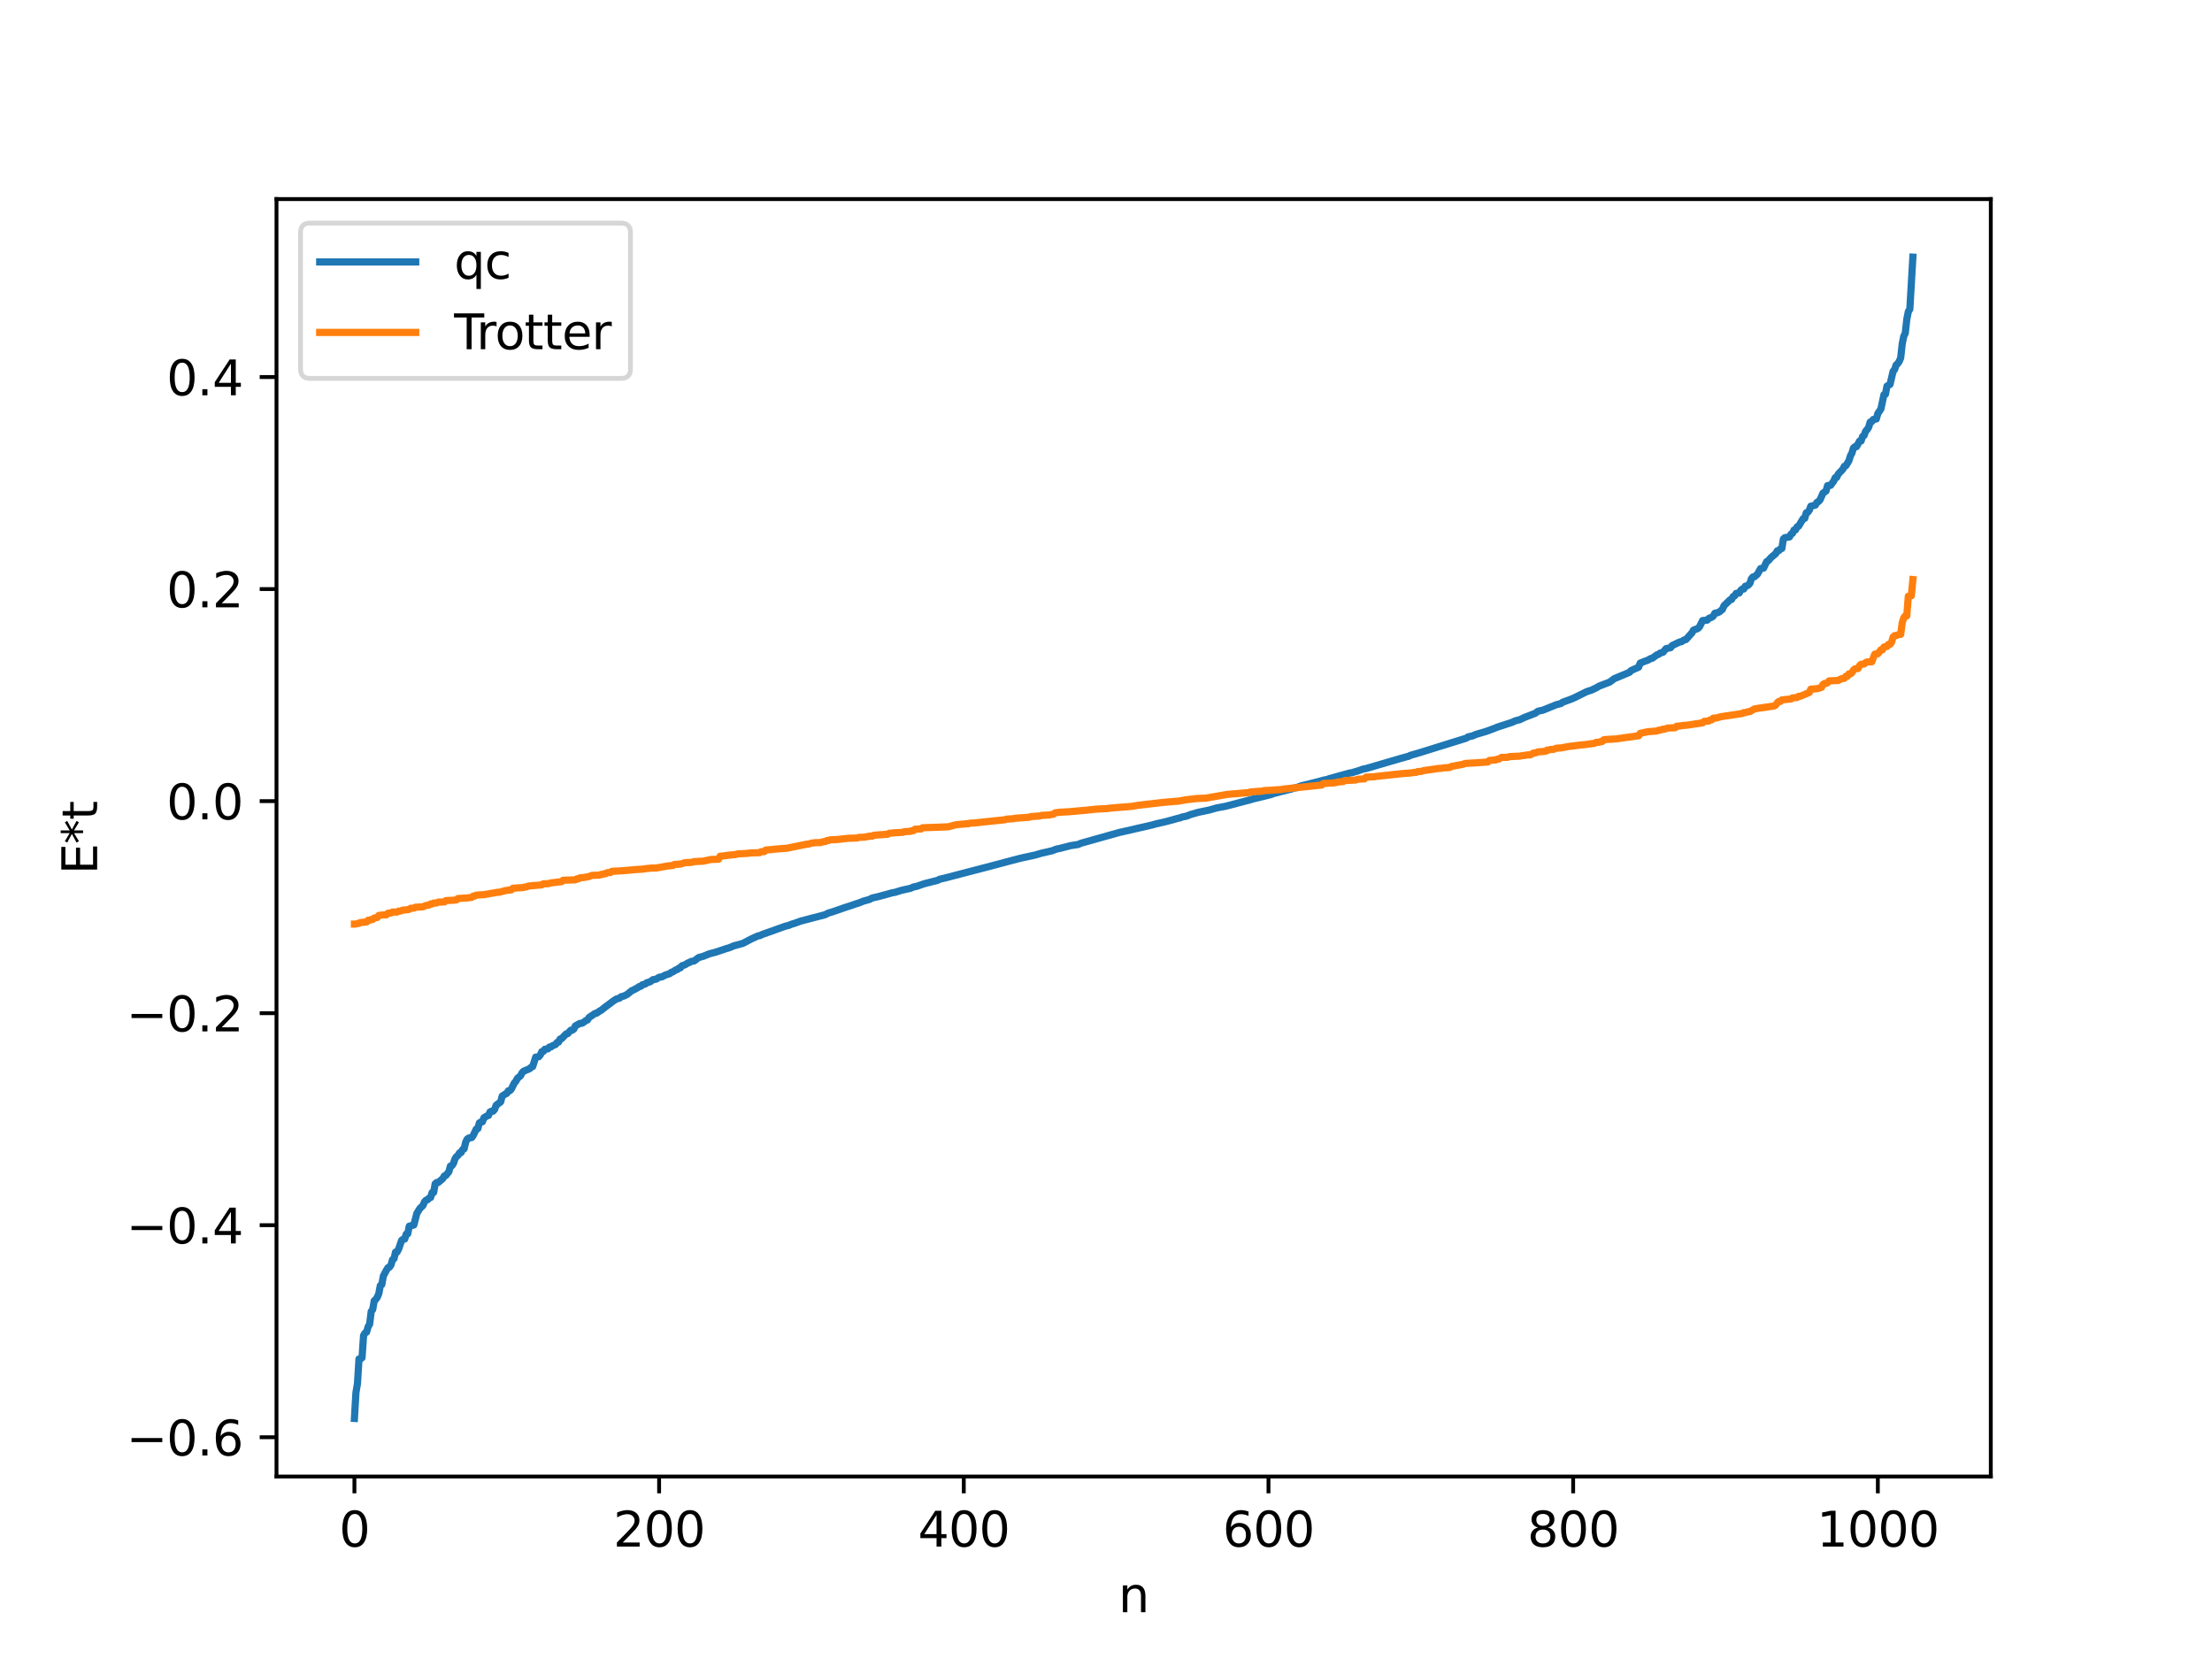 <?xml version="1.0" encoding="utf-8" standalone="no"?>
<!DOCTYPE svg PUBLIC "-//W3C//DTD SVG 1.1//EN"
  "http://www.w3.org/Graphics/SVG/1.1/DTD/svg11.dtd">
<svg xmlns:xlink="http://www.w3.org/1999/xlink" width="460.8pt" height="345.6pt" viewBox="0 0 460.8 345.6" xmlns="http://www.w3.org/2000/svg" version="1.1">
 <defs>
  <style type="text/css">*{stroke-linejoin: round; stroke-linecap: butt}</style>
 </defs>
 <g id="figure_1">
  <g id="patch_1">
   <path d="M 0 345.6 
L 460.8 345.6 
L 460.8 0 
L 0 0 
z
" style="fill: #ffffff"/>
  </g>
  <g id="axes_1">
   <g id="patch_2">
    <path d="M 57.6 307.584 
L 414.72 307.584 
L 414.72 41.472 
L 57.6 41.472 
z
" style="fill: #ffffff"/>
   </g>
   <g id="matplotlib.axis_1">
    <g id="xtick_1">
     <g id="line2d_1">
      <defs>
       <path id="m9232507eeb" d="M 0 0 
L 0 3.5 
" style="stroke: #000000; stroke-width: 0.8"/>
      </defs>
      <g>
       <use xlink:href="#m9232507eeb" x="73.833" y="307.584" style="stroke: #000000; stroke-width: 0.8"/>
      </g>
     </g>
     <g id="text_1">
      <!-- 0 -->
      <g transform="translate(70.651 322.182) scale(0.1 -0.1)">
       <defs>
        <path id="DejaVuSans-30" d="M 2034 4250 
Q 1547 4250 1301 3770 
Q 1056 3291 1056 2328 
Q 1056 1369 1301 889 
Q 1547 409 2034 409 
Q 2525 409 2770 889 
Q 3016 1369 3016 2328 
Q 3016 3291 2770 3770 
Q 2525 4250 2034 4250 
z
M 2034 4750 
Q 2819 4750 3233 4129 
Q 3647 3509 3647 2328 
Q 3647 1150 3233 529 
Q 2819 -91 2034 -91 
Q 1250 -91 836 529 
Q 422 1150 422 2328 
Q 422 3509 836 4129 
Q 1250 4750 2034 4750 
z
" transform="scale(0.016)"/>
       </defs>
       <use xlink:href="#DejaVuSans-30"/>
      </g>
     </g>
    </g>
    <g id="xtick_2">
     <g id="line2d_2">
      <g>
       <use xlink:href="#m9232507eeb" x="137.304" y="307.584" style="stroke: #000000; stroke-width: 0.8"/>
      </g>
     </g>
     <g id="text_2">
      <!-- 200 -->
      <g transform="translate(127.76 322.182) scale(0.1 -0.1)">
       <defs>
        <path id="DejaVuSans-32" d="M 1228 531 
L 3431 531 
L 3431 0 
L 469 0 
L 469 531 
Q 828 903 1448 1529 
Q 2069 2156 2228 2338 
Q 2531 2678 2651 2914 
Q 2772 3150 2772 3378 
Q 2772 3750 2511 3984 
Q 2250 4219 1831 4219 
Q 1534 4219 1204 4116 
Q 875 4013 500 3803 
L 500 4441 
Q 881 4594 1212 4672 
Q 1544 4750 1819 4750 
Q 2544 4750 2975 4387 
Q 3406 4025 3406 3419 
Q 3406 3131 3298 2873 
Q 3191 2616 2906 2266 
Q 2828 2175 2409 1742 
Q 1991 1309 1228 531 
z
" transform="scale(0.016)"/>
       </defs>
       <use xlink:href="#DejaVuSans-32"/>
       <use xlink:href="#DejaVuSans-30" x="63.623"/>
       <use xlink:href="#DejaVuSans-30" x="127.246"/>
      </g>
     </g>
    </g>
    <g id="xtick_3">
     <g id="line2d_3">
      <g>
       <use xlink:href="#m9232507eeb" x="200.775" y="307.584" style="stroke: #000000; stroke-width: 0.8"/>
      </g>
     </g>
     <g id="text_3">
      <!-- 400 -->
      <g transform="translate(191.231 322.182) scale(0.1 -0.1)">
       <defs>
        <path id="DejaVuSans-34" d="M 2419 4116 
L 825 1625 
L 2419 1625 
L 2419 4116 
z
M 2253 4666 
L 3047 4666 
L 3047 1625 
L 3713 1625 
L 3713 1100 
L 3047 1100 
L 3047 0 
L 2419 0 
L 2419 1100 
L 313 1100 
L 313 1709 
L 2253 4666 
z
" transform="scale(0.016)"/>
       </defs>
       <use xlink:href="#DejaVuSans-34"/>
       <use xlink:href="#DejaVuSans-30" x="63.623"/>
       <use xlink:href="#DejaVuSans-30" x="127.246"/>
      </g>
     </g>
    </g>
    <g id="xtick_4">
     <g id="line2d_4">
      <g>
       <use xlink:href="#m9232507eeb" x="264.246" y="307.584" style="stroke: #000000; stroke-width: 0.8"/>
      </g>
     </g>
     <g id="text_4">
      <!-- 600 -->
      <g transform="translate(254.702 322.182) scale(0.1 -0.1)">
       <defs>
        <path id="DejaVuSans-36" d="M 2113 2584 
Q 1688 2584 1439 2293 
Q 1191 2003 1191 1497 
Q 1191 994 1439 701 
Q 1688 409 2113 409 
Q 2538 409 2786 701 
Q 3034 994 3034 1497 
Q 3034 2003 2786 2293 
Q 2538 2584 2113 2584 
z
M 3366 4563 
L 3366 3988 
Q 3128 4100 2886 4159 
Q 2644 4219 2406 4219 
Q 1781 4219 1451 3797 
Q 1122 3375 1075 2522 
Q 1259 2794 1537 2939 
Q 1816 3084 2150 3084 
Q 2853 3084 3261 2657 
Q 3669 2231 3669 1497 
Q 3669 778 3244 343 
Q 2819 -91 2113 -91 
Q 1303 -91 875 529 
Q 447 1150 447 2328 
Q 447 3434 972 4092 
Q 1497 4750 2381 4750 
Q 2619 4750 2861 4703 
Q 3103 4656 3366 4563 
z
" transform="scale(0.016)"/>
       </defs>
       <use xlink:href="#DejaVuSans-36"/>
       <use xlink:href="#DejaVuSans-30" x="63.623"/>
       <use xlink:href="#DejaVuSans-30" x="127.246"/>
      </g>
     </g>
    </g>
    <g id="xtick_5">
     <g id="line2d_5">
      <g>
       <use xlink:href="#m9232507eeb" x="327.717" y="307.584" style="stroke: #000000; stroke-width: 0.8"/>
      </g>
     </g>
     <g id="text_5">
      <!-- 800 -->
      <g transform="translate(318.173 322.182) scale(0.1 -0.1)">
       <defs>
        <path id="DejaVuSans-38" d="M 2034 2216 
Q 1584 2216 1326 1975 
Q 1069 1734 1069 1313 
Q 1069 891 1326 650 
Q 1584 409 2034 409 
Q 2484 409 2743 651 
Q 3003 894 3003 1313 
Q 3003 1734 2745 1975 
Q 2488 2216 2034 2216 
z
M 1403 2484 
Q 997 2584 770 2862 
Q 544 3141 544 3541 
Q 544 4100 942 4425 
Q 1341 4750 2034 4750 
Q 2731 4750 3128 4425 
Q 3525 4100 3525 3541 
Q 3525 3141 3298 2862 
Q 3072 2584 2669 2484 
Q 3125 2378 3379 2068 
Q 3634 1759 3634 1313 
Q 3634 634 3220 271 
Q 2806 -91 2034 -91 
Q 1263 -91 848 271 
Q 434 634 434 1313 
Q 434 1759 690 2068 
Q 947 2378 1403 2484 
z
M 1172 3481 
Q 1172 3119 1398 2916 
Q 1625 2713 2034 2713 
Q 2441 2713 2670 2916 
Q 2900 3119 2900 3481 
Q 2900 3844 2670 4047 
Q 2441 4250 2034 4250 
Q 1625 4250 1398 4047 
Q 1172 3844 1172 3481 
z
" transform="scale(0.016)"/>
       </defs>
       <use xlink:href="#DejaVuSans-38"/>
       <use xlink:href="#DejaVuSans-30" x="63.623"/>
       <use xlink:href="#DejaVuSans-30" x="127.246"/>
      </g>
     </g>
    </g>
    <g id="xtick_6">
     <g id="line2d_6">
      <g>
       <use xlink:href="#m9232507eeb" x="391.188" y="307.584" style="stroke: #000000; stroke-width: 0.8"/>
      </g>
     </g>
     <g id="text_6">
      <!-- 1000 -->
      <g transform="translate(378.463 322.182) scale(0.1 -0.1)">
       <defs>
        <path id="DejaVuSans-31" d="M 794 531 
L 1825 531 
L 1825 4091 
L 703 3866 
L 703 4441 
L 1819 4666 
L 2450 4666 
L 2450 531 
L 3481 531 
L 3481 0 
L 794 0 
L 794 531 
z
" transform="scale(0.016)"/>
       </defs>
       <use xlink:href="#DejaVuSans-31"/>
       <use xlink:href="#DejaVuSans-30" x="63.623"/>
       <use xlink:href="#DejaVuSans-30" x="127.246"/>
       <use xlink:href="#DejaVuSans-30" x="190.869"/>
      </g>
     </g>
    </g>
    <g id="text_7">
     <!-- n -->
     <g transform="translate(232.991 335.861) scale(0.1 -0.1)">
      <defs>
       <path id="DejaVuSans-6e" d="M 3513 2113 
L 3513 0 
L 2938 0 
L 2938 2094 
Q 2938 2591 2744 2837 
Q 2550 3084 2163 3084 
Q 1697 3084 1428 2787 
Q 1159 2491 1159 1978 
L 1159 0 
L 581 0 
L 581 3500 
L 1159 3500 
L 1159 2956 
Q 1366 3272 1645 3428 
Q 1925 3584 2291 3584 
Q 2894 3584 3203 3211 
Q 3513 2838 3513 2113 
z
" transform="scale(0.016)"/>
      </defs>
      <use xlink:href="#DejaVuSans-6e"/>
     </g>
    </g>
   </g>
   <g id="matplotlib.axis_2">
    <g id="ytick_1">
     <g id="line2d_7">
      <defs>
       <path id="mc0c430492f" d="M 0 0 
L -3.5 0 
" style="stroke: #000000; stroke-width: 0.8"/>
      </defs>
      <g>
       <use xlink:href="#mc0c430492f" x="57.6" y="299.404" style="stroke: #000000; stroke-width: 0.8"/>
      </g>
     </g>
     <g id="text_8">
      <!-- −0.6 -->
      <g transform="translate(26.317 303.204) scale(0.1 -0.1)">
       <defs>
        <path id="DejaVuSans-2212" d="M 678 2272 
L 4684 2272 
L 4684 1741 
L 678 1741 
L 678 2272 
z
" transform="scale(0.016)"/>
        <path id="DejaVuSans-2e" d="M 684 794 
L 1344 794 
L 1344 0 
L 684 0 
L 684 794 
z
" transform="scale(0.016)"/>
       </defs>
       <use xlink:href="#DejaVuSans-2212"/>
       <use xlink:href="#DejaVuSans-30" x="83.789"/>
       <use xlink:href="#DejaVuSans-2e" x="147.412"/>
       <use xlink:href="#DejaVuSans-36" x="179.199"/>
      </g>
     </g>
    </g>
    <g id="ytick_2">
     <g id="line2d_8">
      <g>
       <use xlink:href="#mc0c430492f" x="57.6" y="255.233" style="stroke: #000000; stroke-width: 0.8"/>
      </g>
     </g>
     <g id="text_9">
      <!-- −0.4 -->
      <g transform="translate(26.317 259.032) scale(0.1 -0.1)">
       <use xlink:href="#DejaVuSans-2212"/>
       <use xlink:href="#DejaVuSans-30" x="83.789"/>
       <use xlink:href="#DejaVuSans-2e" x="147.412"/>
       <use xlink:href="#DejaVuSans-34" x="179.199"/>
      </g>
     </g>
    </g>
    <g id="ytick_3">
     <g id="line2d_9">
      <g>
       <use xlink:href="#mc0c430492f" x="57.6" y="211.061" style="stroke: #000000; stroke-width: 0.8"/>
      </g>
     </g>
     <g id="text_10">
      <!-- −0.2 -->
      <g transform="translate(26.317 214.86) scale(0.1 -0.1)">
       <use xlink:href="#DejaVuSans-2212"/>
       <use xlink:href="#DejaVuSans-30" x="83.789"/>
       <use xlink:href="#DejaVuSans-2e" x="147.412"/>
       <use xlink:href="#DejaVuSans-32" x="179.199"/>
      </g>
     </g>
    </g>
    <g id="ytick_4">
     <g id="line2d_10">
      <g>
       <use xlink:href="#mc0c430492f" x="57.6" y="166.889" style="stroke: #000000; stroke-width: 0.8"/>
      </g>
     </g>
     <g id="text_11">
      <!-- 0.0 -->
      <g transform="translate(34.697 170.688) scale(0.1 -0.1)">
       <use xlink:href="#DejaVuSans-30"/>
       <use xlink:href="#DejaVuSans-2e" x="63.623"/>
       <use xlink:href="#DejaVuSans-30" x="95.41"/>
      </g>
     </g>
    </g>
    <g id="ytick_5">
     <g id="line2d_11">
      <g>
       <use xlink:href="#mc0c430492f" x="57.6" y="122.717" style="stroke: #000000; stroke-width: 0.8"/>
      </g>
     </g>
     <g id="text_12">
      <!-- 0.2 -->
      <g transform="translate(34.697 126.516) scale(0.1 -0.1)">
       <use xlink:href="#DejaVuSans-30"/>
       <use xlink:href="#DejaVuSans-2e" x="63.623"/>
       <use xlink:href="#DejaVuSans-32" x="95.41"/>
      </g>
     </g>
    </g>
    <g id="ytick_6">
     <g id="line2d_12">
      <g>
       <use xlink:href="#mc0c430492f" x="57.6" y="78.545" style="stroke: #000000; stroke-width: 0.8"/>
      </g>
     </g>
     <g id="text_13">
      <!-- 0.4 -->
      <g transform="translate(34.697 82.344) scale(0.1 -0.1)">
       <use xlink:href="#DejaVuSans-30"/>
       <use xlink:href="#DejaVuSans-2e" x="63.623"/>
       <use xlink:href="#DejaVuSans-34" x="95.41"/>
      </g>
     </g>
    </g>
    <g id="text_14">
     <!-- E*t -->
     <g transform="translate(20.238 182.148) rotate(-90) scale(0.1 -0.1)">
      <defs>
       <path id="DejaVuSans-45" d="M 628 4666 
L 3578 4666 
L 3578 4134 
L 1259 4134 
L 1259 2753 
L 3481 2753 
L 3481 2222 
L 1259 2222 
L 1259 531 
L 3634 531 
L 3634 0 
L 628 0 
L 628 4666 
z
" transform="scale(0.016)"/>
       <path id="DejaVuSans-2a" d="M 3009 3897 
L 1888 3291 
L 3009 2681 
L 2828 2375 
L 1778 3009 
L 1778 1831 
L 1422 1831 
L 1422 3009 
L 372 2375 
L 191 2681 
L 1313 3291 
L 191 3897 
L 372 4206 
L 1422 3572 
L 1422 4750 
L 1778 4750 
L 1778 3572 
L 2828 4206 
L 3009 3897 
z
" transform="scale(0.016)"/>
       <path id="DejaVuSans-74" d="M 1172 4494 
L 1172 3500 
L 2356 3500 
L 2356 3053 
L 1172 3053 
L 1172 1153 
Q 1172 725 1289 603 
Q 1406 481 1766 481 
L 2356 481 
L 2356 0 
L 1766 0 
Q 1100 0 847 248 
Q 594 497 594 1153 
L 594 3053 
L 172 3053 
L 172 3500 
L 594 3500 
L 594 4494 
L 1172 4494 
z
" transform="scale(0.016)"/>
      </defs>
      <use xlink:href="#DejaVuSans-45"/>
      <use xlink:href="#DejaVuSans-2a" x="63.184"/>
      <use xlink:href="#DejaVuSans-74" x="113.184"/>
     </g>
    </g>
   </g>
   <g id="line2d_13">
    <path d="M 73.833 295.488 
L 74.15 290.084 
L 74.467 288.24 
L 74.785 283.094 
L 75.102 283.085 
L 75.42 282.837 
L 75.737 278.206 
L 76.054 277.688 
L 76.372 277.49 
L 76.689 276.376 
L 77.006 275.838 
L 77.324 273.212 
L 77.641 272.801 
L 77.958 270.974 
L 78.276 270.691 
L 78.593 270.242 
L 78.91 269.489 
L 79.228 267.807 
L 79.545 267.588 
L 79.862 265.803 
L 80.497 264.613 
L 80.815 264.087 
L 81.132 263.975 
L 81.449 263.522 
L 81.767 262.427 
L 82.084 262.194 
L 82.401 260.831 
L 82.719 260.81 
L 83.036 260.207 
L 83.671 258.378 
L 83.988 258.155 
L 84.305 258.119 
L 84.623 257.088 
L 84.94 257.023 
L 85.258 255.434 
L 86.21 255.189 
L 86.844 252.753 
L 87.479 251.738 
L 88.114 251.12 
L 88.431 250.362 
L 88.748 250.025 
L 89.066 249.928 
L 89.383 249.59 
L 89.7 249.475 
L 90.018 248.431 
L 90.335 248.409 
L 90.653 246.614 
L 90.97 246.339 
L 91.287 246.334 
L 92.239 245.524 
L 92.557 244.973 
L 92.874 244.875 
L 93.509 244.089 
L 93.826 242.919 
L 94.143 242.833 
L 94.461 242.362 
L 94.778 241.411 
L 95.096 240.933 
L 95.413 240.695 
L 95.73 240.157 
L 96.048 240.107 
L 96.365 239.485 
L 96.682 239.335 
L 97 237.964 
L 97.317 237.319 
L 97.634 237.078 
L 98.269 236.975 
L 98.586 236.519 
L 99.221 235.199 
L 99.539 235.118 
L 99.856 233.936 
L 100.173 233.739 
L 100.491 233.695 
L 100.808 232.853 
L 101.443 232.476 
L 101.76 232.365 
L 102.077 231.64 
L 102.395 231.481 
L 102.712 231.479 
L 103.029 231.132 
L 103.347 230.255 
L 104.299 229.535 
L 104.616 228.34 
L 105.251 227.914 
L 105.568 227.777 
L 105.886 227.248 
L 106.203 227.214 
L 106.52 226.877 
L 107.155 225.587 
L 107.472 225.246 
L 107.79 224.632 
L 108.424 224.122 
L 108.742 223.509 
L 109.059 223.165 
L 110.011 222.766 
L 110.329 222.631 
L 110.646 222.327 
L 110.963 222.188 
L 111.598 220.214 
L 112.233 220.136 
L 112.55 219.766 
L 112.867 219.081 
L 113.185 219.034 
L 113.502 218.579 
L 114.137 218.494 
L 114.454 218.122 
L 114.772 218.101 
L 115.089 217.85 
L 115.724 217.591 
L 116.041 217.169 
L 116.358 217.088 
L 116.676 216.451 
L 116.993 216.368 
L 117.945 215.38 
L 118.262 215.322 
L 118.897 214.618 
L 119.215 214.601 
L 119.532 214.371 
L 119.849 213.723 
L 120.801 213.193 
L 121.119 213.19 
L 121.436 213.051 
L 122.071 212.594 
L 122.388 212.478 
L 122.705 211.966 
L 123.975 211.11 
L 124.292 211.061 
L 124.927 210.61 
L 125.244 210.457 
L 125.879 209.937 
L 127.148 208.996 
L 127.783 208.513 
L 128.418 208.106 
L 129.053 207.938 
L 129.37 207.652 
L 130.005 207.475 
L 130.639 207.155 
L 131.591 206.391 
L 132.226 206.095 
L 132.861 205.735 
L 133.178 205.512 
L 133.496 205.46 
L 133.813 205.152 
L 134.448 204.976 
L 134.765 204.709 
L 135.4 204.549 
L 136.034 204.079 
L 136.669 203.984 
L 137.304 203.584 
L 137.939 203.479 
L 138.573 203.13 
L 139.525 202.827 
L 139.843 202.548 
L 140.16 202.458 
L 140.795 202.041 
L 141.112 201.959 
L 141.429 201.675 
L 141.747 201.612 
L 142.064 201.191 
L 142.699 200.978 
L 143.334 200.584 
L 143.651 200.499 
L 143.968 200.286 
L 144.603 200.183 
L 145.555 199.469 
L 146.507 199.212 
L 147.777 198.694 
L 149.046 198.366 
L 150.633 197.843 
L 151.267 197.616 
L 151.902 197.445 
L 152.854 197.04 
L 154.758 196.519 
L 156.662 195.526 
L 157.297 195.243 
L 157.932 194.955 
L 158.249 194.922 
L 158.884 194.624 
L 161.105 193.848 
L 161.74 193.609 
L 163.644 192.932 
L 164.279 192.783 
L 164.914 192.525 
L 165.548 192.336 
L 166.818 191.874 
L 171.896 190.548 
L 172.53 190.215 
L 173.482 189.931 
L 176.339 188.944 
L 177.291 188.649 
L 178.243 188.306 
L 178.877 188.118 
L 179.829 187.735 
L 181.099 187.381 
L 181.734 187.059 
L 183.003 186.772 
L 185.859 185.989 
L 186.494 185.874 
L 187.763 185.479 
L 189.667 185.051 
L 190.302 184.768 
L 190.937 184.649 
L 192.524 184.099 
L 195.38 183.372 
L 195.697 183.18 
L 197.284 182.796 
L 204.583 180.89 
L 205.218 180.73 
L 211.882 178.96 
L 213.152 178.658 
L 215.691 178.106 
L 216.96 177.733 
L 219.181 177.226 
L 220.134 176.864 
L 220.768 176.746 
L 222.99 176.169 
L 224.577 175.923 
L 225.211 175.651 
L 233.145 173.424 
L 234.097 173.214 
L 240.127 171.829 
L 240.762 171.64 
L 242.983 171.132 
L 245.522 170.431 
L 245.839 170.388 
L 246.157 170.221 
L 247.109 170.032 
L 248.061 169.666 
L 248.696 169.489 
L 249.648 169.214 
L 251.869 168.752 
L 253.456 168.306 
L 255.36 167.951 
L 260.438 166.615 
L 261.072 166.425 
L 264.563 165.576 
L 265.515 165.252 
L 268.689 164.445 
L 269.006 164.396 
L 269.324 164.204 
L 269.958 164.118 
L 271.228 163.649 
L 272.497 163.366 
L 275.988 162.457 
L 276.305 162.427 
L 276.94 162.2 
L 281.066 161.057 
L 281.7 160.946 
L 282.97 160.563 
L 283.922 160.223 
L 284.557 160.104 
L 291.539 158.064 
L 293.125 157.619 
L 293.443 157.555 
L 293.76 157.367 
L 294.395 157.183 
L 295.347 156.914 
L 305.502 153.757 
L 305.82 153.508 
L 306.772 153.299 
L 307.406 153.009 
L 309.628 152.35 
L 310.262 152.127 
L 312.167 151.391 
L 315.023 150.463 
L 315.658 150.164 
L 316.61 149.919 
L 317.562 149.46 
L 319.783 148.602 
L 320.418 148.151 
L 321.37 147.956 
L 324.226 146.8 
L 325.178 146.555 
L 325.496 146.299 
L 327.4 145.603 
L 328.034 145.325 
L 329.939 144.377 
L 330.573 144.069 
L 331.525 143.765 
L 332.477 143.315 
L 333.112 142.937 
L 335.334 142.087 
L 336.286 141.376 
L 339.459 140.051 
L 339.777 139.693 
L 341.363 138.977 
L 341.681 138.141 
L 342.633 137.757 
L 343.267 137.531 
L 343.902 137.17 
L 344.22 137.112 
L 345.172 136.407 
L 345.489 136.327 
L 345.806 136.062 
L 346.441 135.871 
L 347.076 135.121 
L 348.028 134.918 
L 348.345 134.479 
L 349.932 133.724 
L 350.249 133.692 
L 350.884 133.289 
L 351.201 133.241 
L 352.471 131.823 
L 352.788 131.259 
L 353.423 131.033 
L 353.74 130.898 
L 354.058 130.542 
L 354.692 129.269 
L 355.644 129.183 
L 355.962 128.83 
L 356.596 128.575 
L 356.914 128.337 
L 357.231 127.749 
L 357.866 127.615 
L 358.183 127.461 
L 358.818 126.938 
L 359.135 126.188 
L 360.405 124.962 
L 360.722 124.873 
L 361.039 124.275 
L 361.357 124.134 
L 361.674 123.615 
L 362.309 123.533 
L 362.626 122.977 
L 362.943 122.712 
L 363.261 122.706 
L 363.578 122.111 
L 363.896 122.072 
L 364.213 121.871 
L 364.53 121.531 
L 364.848 120.57 
L 365.165 120.191 
L 365.482 120.156 
L 366.117 119.603 
L 366.752 118.452 
L 367.386 118.356 
L 368.021 117.004 
L 368.339 116.837 
L 368.973 116.116 
L 369.925 115.323 
L 370.243 114.737 
L 370.56 114.711 
L 370.877 114.347 
L 371.195 114.254 
L 371.512 112.282 
L 371.829 112.001 
L 372.781 111.855 
L 373.099 111.266 
L 373.416 111.092 
L 373.734 110.408 
L 374.051 110.371 
L 374.368 109.744 
L 374.686 109.617 
L 375.32 108.546 
L 375.638 108.031 
L 375.955 107.988 
L 376.272 106.837 
L 376.59 106.721 
L 376.907 106.292 
L 377.224 105.45 
L 378.177 105.218 
L 378.494 104.668 
L 378.811 104.481 
L 379.129 104.158 
L 379.763 102.732 
L 380.398 102.279 
L 380.715 101.157 
L 381.35 101.101 
L 381.985 100.247 
L 382.302 99.512 
L 382.62 99.446 
L 382.937 98.757 
L 383.889 97.76 
L 384.206 97.144 
L 384.524 97.023 
L 385.158 95.993 
L 385.476 94.959 
L 385.793 94.378 
L 386.11 93.323 
L 386.428 93.053 
L 386.745 93.048 
L 387.38 91.888 
L 387.697 91.872 
L 388.015 90.92 
L 388.332 90.707 
L 388.649 89.823 
L 388.967 89.486 
L 389.284 88.981 
L 389.601 87.912 
L 389.919 87.832 
L 390.236 87.384 
L 390.871 87.285 
L 391.188 86.145 
L 391.823 85.21 
L 392.458 82.211 
L 392.775 82.123 
L 393.092 80.436 
L 393.727 80.076 
L 394.362 77.366 
L 394.679 76.987 
L 394.996 76.025 
L 395.314 75.769 
L 395.631 75.302 
L 395.948 74.548 
L 396.266 71.657 
L 396.583 70.06 
L 396.9 69.415 
L 397.218 66.524 
L 397.535 64.924 
L 397.853 64.41 
L 398.487 53.568 
L 398.487 53.568 
" clip-path="url(#p674388579b)" style="fill: none; stroke: #1f77b4; stroke-width: 1.5; stroke-linecap: square"/>
   </g>
   <g id="line2d_14">
    <path d="M 73.833 192.502 
L 74.15 192.502 
L 74.467 192.363 
L 74.785 192.363 
L 75.102 192.174 
L 76.372 192.065 
L 76.689 191.697 
L 77.006 191.697 
L 77.324 191.544 
L 77.641 191.544 
L 77.958 191.238 
L 78.593 191.129 
L 78.91 190.7 
L 79.862 190.593 
L 80.497 190.57 
L 80.815 190.236 
L 81.449 190.195 
L 81.767 189.997 
L 82.719 189.992 
L 83.036 189.806 
L 83.353 189.806 
L 83.988 189.58 
L 84.94 189.508 
L 85.258 189.425 
L 85.575 189.204 
L 86.21 189.18 
L 86.527 188.997 
L 88.114 188.906 
L 88.748 188.625 
L 89.383 188.528 
L 89.7 188.307 
L 90.018 188.307 
L 90.335 188.131 
L 90.97 188.103 
L 91.287 187.925 
L 92.557 187.897 
L 92.874 187.611 
L 94.461 187.532 
L 95.096 187.463 
L 95.413 187.172 
L 97.317 187.062 
L 98.269 186.937 
L 98.586 186.671 
L 98.904 186.671 
L 99.221 186.468 
L 100.808 186.373 
L 103.664 185.875 
L 103.981 185.875 
L 105.251 185.534 
L 105.886 185.441 
L 106.52 185.38 
L 106.838 185.041 
L 109.059 184.883 
L 109.377 184.759 
L 109.694 184.759 
L 110.011 184.598 
L 110.963 184.493 
L 112.867 184.335 
L 113.185 184.114 
L 114.137 184.097 
L 114.772 183.924 
L 116.993 183.666 
L 117.31 183.37 
L 119.849 183.289 
L 120.167 183.078 
L 120.484 183.078 
L 120.801 182.881 
L 121.753 182.781 
L 122.705 182.599 
L 123.34 182.349 
L 124.927 182.299 
L 125.244 182.145 
L 125.562 182.145 
L 125.879 182.005 
L 126.196 182.005 
L 126.514 181.786 
L 127.148 181.772 
L 127.466 181.511 
L 129.37 181.411 
L 130.322 181.339 
L 132.543 181.133 
L 133.813 181.063 
L 134.448 180.967 
L 135.717 180.83 
L 136.669 180.829 
L 137.304 180.717 
L 139.208 180.38 
L 140.16 180.298 
L 140.477 180.076 
L 141.747 180.014 
L 142.699 179.707 
L 143.968 179.66 
L 144.603 179.495 
L 146.507 179.393 
L 148.094 179.047 
L 149.681 178.994 
L 149.998 178.375 
L 150.633 178.314 
L 151.902 178.14 
L 153.172 178.017 
L 153.806 177.869 
L 155.71 177.78 
L 156.345 177.677 
L 158.249 177.631 
L 158.567 177.42 
L 159.201 177.417 
L 159.519 177.084 
L 160.788 176.975 
L 161.423 176.898 
L 163.962 176.695 
L 168.087 175.851 
L 168.405 175.851 
L 169.039 175.643 
L 169.991 175.533 
L 170.943 175.524 
L 171.578 175.321 
L 171.896 175.321 
L 172.213 175.117 
L 172.53 175.117 
L 172.848 174.96 
L 174.434 174.885 
L 176.656 174.633 
L 178.56 174.573 
L 178.877 174.452 
L 180.147 174.385 
L 181.099 174.191 
L 181.734 174.184 
L 182.051 173.997 
L 184.59 173.8 
L 184.907 173.8 
L 185.224 173.588 
L 186.494 173.477 
L 188.081 173.39 
L 188.398 173.26 
L 189.667 173.176 
L 189.985 173.046 
L 190.302 173.046 
L 190.62 172.739 
L 191.889 172.687 
L 192.206 172.434 
L 195.38 172.327 
L 197.601 172.231 
L 198.871 171.875 
L 199.505 171.769 
L 201.41 171.606 
L 201.727 171.606 
L 202.044 171.485 
L 203.314 171.411 
L 203.948 171.331 
L 209.343 170.769 
L 209.661 170.644 
L 210.93 170.564 
L 211.565 170.455 
L 214.421 170.242 
L 214.739 170.108 
L 216.643 169.984 
L 216.96 169.86 
L 218.547 169.774 
L 219.499 169.587 
L 219.816 169.329 
L 220.768 169.205 
L 222.672 169.104 
L 224.894 168.901 
L 226.163 168.792 
L 228.385 168.556 
L 230.606 168.442 
L 231.241 168.345 
L 235.684 167.992 
L 236.319 167.89 
L 236.953 167.775 
L 242.348 167.151 
L 242.983 167.093 
L 244.253 166.984 
L 245.522 166.887 
L 246.791 166.655 
L 247.426 166.561 
L 249.33 166.349 
L 251.234 166.266 
L 255.043 165.594 
L 255.677 165.48 
L 260.12 165.121 
L 260.438 164.991 
L 261.707 164.884 
L 262.659 164.824 
L 262.977 164.824 
L 263.294 164.698 
L 264.881 164.619 
L 265.833 164.54 
L 266.785 164.484 
L 267.42 164.371 
L 275.353 163.534 
L 275.671 163.205 
L 277.892 163.094 
L 278.844 162.885 
L 279.796 162.828 
L 280.114 162.599 
L 282.335 162.501 
L 282.97 162.319 
L 284.239 162.251 
L 284.557 161.885 
L 286.143 161.82 
L 286.778 161.732 
L 292.173 161.15 
L 293.76 161.042 
L 294.395 160.936 
L 295.029 160.902 
L 295.347 160.724 
L 295.981 160.716 
L 296.616 160.524 
L 299.79 160.073 
L 300.107 160.073 
L 300.742 159.957 
L 302.011 159.885 
L 302.329 159.676 
L 304.867 159.195 
L 305.185 159.042 
L 307.089 158.934 
L 309.945 158.74 
L 310.262 158.415 
L 311.215 158.328 
L 311.532 158.328 
L 311.849 158.165 
L 312.167 158.165 
L 312.801 157.785 
L 314.071 157.767 
L 314.388 157.619 
L 316.61 157.518 
L 317.244 157.385 
L 317.562 157.385 
L 318.196 157.259 
L 318.831 157.246 
L 319.466 156.87 
L 319.783 156.87 
L 320.418 156.623 
L 321.37 156.568 
L 322.005 156.495 
L 322.322 156.254 
L 322.639 156.254 
L 322.957 156.133 
L 323.591 156.113 
L 324.226 155.862 
L 325.178 155.806 
L 326.765 155.509 
L 328.669 155.275 
L 329.304 155.192 
L 330.256 155.105 
L 331.525 154.924 
L 332.16 154.86 
L 332.477 154.657 
L 333.112 154.628 
L 333.429 154.479 
L 333.747 154.479 
L 334.064 154.127 
L 334.699 154.039 
L 336.603 153.937 
L 337.238 153.838 
L 341.363 153.278 
L 341.681 152.77 
L 343.267 152.431 
L 345.172 152.28 
L 345.489 152.116 
L 345.806 152.116 
L 346.441 151.899 
L 346.758 151.899 
L 347.393 151.667 
L 348.98 151.598 
L 349.297 151.282 
L 349.932 151.242 
L 350.567 151.136 
L 351.519 151.055 
L 354.692 150.578 
L 355.01 150.272 
L 355.962 150.204 
L 356.279 149.947 
L 356.596 149.947 
L 356.914 149.6 
L 357.548 149.575 
L 358.5 149.297 
L 359.135 149.207 
L 362.943 148.633 
L 363.261 148.456 
L 363.578 148.456 
L 364.213 148.246 
L 364.53 148.246 
L 365.482 147.681 
L 366.117 147.576 
L 369.608 147.066 
L 369.925 146.864 
L 370.243 146.39 
L 370.56 146.129 
L 370.877 146.129 
L 371.195 145.806 
L 373.099 145.612 
L 373.416 145.382 
L 374.368 145.302 
L 374.686 145.058 
L 375.003 145.058 
L 376.907 144.259 
L 377.224 143.562 
L 378.494 143.475 
L 379.446 143.2 
L 379.763 142.58 
L 380.081 142.377 
L 380.398 142.377 
L 380.715 142.225 
L 381.033 141.841 
L 382.937 141.758 
L 383.572 141.393 
L 384.206 141.314 
L 384.524 140.888 
L 384.841 140.888 
L 385.158 140.378 
L 385.476 140.378 
L 385.793 140.125 
L 386.11 139.595 
L 386.428 139.331 
L 387.062 139.267 
L 387.38 138.664 
L 387.697 138.379 
L 388.332 138.322 
L 388.649 138.026 
L 388.967 137.885 
L 389.919 137.864 
L 390.553 136.266 
L 391.188 136.198 
L 391.823 135.366 
L 392.14 135.366 
L 392.458 134.803 
L 392.775 134.68 
L 393.092 134.68 
L 393.41 134.231 
L 393.727 134.231 
L 394.044 133.801 
L 394.362 132.72 
L 394.679 132.41 
L 394.996 132.41 
L 395.631 132.146 
L 395.948 132.146 
L 396.266 129.749 
L 396.583 128.701 
L 396.9 128.303 
L 397.218 128.303 
L 397.535 124.2 
L 398.17 124.109 
L 398.487 120.733 
L 398.487 120.733 
" clip-path="url(#p674388579b)" style="fill: none; stroke: #ff7f0e; stroke-width: 1.5; stroke-linecap: square"/>
   </g>
   <g id="patch_3">
    <path d="M 57.6 307.584 
L 57.6 41.472 
" style="fill: none; stroke: #000000; stroke-width: 0.8; stroke-linejoin: miter; stroke-linecap: square"/>
   </g>
   <g id="patch_4">
    <path d="M 414.72 307.584 
L 414.72 41.472 
" style="fill: none; stroke: #000000; stroke-width: 0.8; stroke-linejoin: miter; stroke-linecap: square"/>
   </g>
   <g id="patch_5">
    <path d="M 57.6 307.584 
L 414.72 307.584 
" style="fill: none; stroke: #000000; stroke-width: 0.8; stroke-linejoin: miter; stroke-linecap: square"/>
   </g>
   <g id="patch_6">
    <path d="M 57.6 41.472 
L 414.72 41.472 
" style="fill: none; stroke: #000000; stroke-width: 0.8; stroke-linejoin: miter; stroke-linecap: square"/>
   </g>
   <g id="legend_1">
    <g id="patch_7">
     <path d="M 64.6 78.828 
L 129.342 78.828 
Q 131.342 78.828 131.342 76.828 
L 131.342 48.472 
Q 131.342 46.472 129.342 46.472 
L 64.6 46.472 
Q 62.6 46.472 62.6 48.472 
L 62.6 76.828 
Q 62.6 78.828 64.6 78.828 
z
" style="fill: #ffffff; opacity: 0.8; stroke: #cccccc; stroke-linejoin: miter"/>
    </g>
    <g id="line2d_15">
     <path d="M 66.6 54.57 
L 76.6 54.57 
L 86.6 54.57 
" style="fill: none; stroke: #1f77b4; stroke-width: 1.5; stroke-linecap: square"/>
    </g>
    <g id="text_15">
     <!-- qc -->
     <g transform="translate(94.6 58.07) scale(0.1 -0.1)">
      <defs>
       <path id="DejaVuSans-71" d="M 947 1747 
Q 947 1113 1208 752 
Q 1469 391 1925 391 
Q 2381 391 2643 752 
Q 2906 1113 2906 1747 
Q 2906 2381 2643 2742 
Q 2381 3103 1925 3103 
Q 1469 3103 1208 2742 
Q 947 2381 947 1747 
z
M 2906 525 
Q 2725 213 2448 61 
Q 2172 -91 1784 -91 
Q 1150 -91 751 415 
Q 353 922 353 1747 
Q 353 2572 751 3078 
Q 1150 3584 1784 3584 
Q 2172 3584 2448 3432 
Q 2725 3281 2906 2969 
L 2906 3500 
L 3481 3500 
L 3481 -1331 
L 2906 -1331 
L 2906 525 
z
" transform="scale(0.016)"/>
       <path id="DejaVuSans-63" d="M 3122 3366 
L 3122 2828 
Q 2878 2963 2633 3030 
Q 2388 3097 2138 3097 
Q 1578 3097 1268 2742 
Q 959 2388 959 1747 
Q 959 1106 1268 751 
Q 1578 397 2138 397 
Q 2388 397 2633 464 
Q 2878 531 3122 666 
L 3122 134 
Q 2881 22 2623 -34 
Q 2366 -91 2075 -91 
Q 1284 -91 818 406 
Q 353 903 353 1747 
Q 353 2603 823 3093 
Q 1294 3584 2113 3584 
Q 2378 3584 2631 3529 
Q 2884 3475 3122 3366 
z
" transform="scale(0.016)"/>
      </defs>
      <use xlink:href="#DejaVuSans-71"/>
      <use xlink:href="#DejaVuSans-63" x="63.477"/>
     </g>
    </g>
    <g id="line2d_16">
     <path d="M 66.6 69.249 
L 76.6 69.249 
L 86.6 69.249 
" style="fill: none; stroke: #ff7f0e; stroke-width: 1.5; stroke-linecap: square"/>
    </g>
    <g id="text_16">
     <!-- Trotter -->
     <g transform="translate(94.6 72.749) scale(0.1 -0.1)">
      <defs>
       <path id="DejaVuSans-54" d="M -19 4666 
L 3928 4666 
L 3928 4134 
L 2272 4134 
L 2272 0 
L 1638 0 
L 1638 4134 
L -19 4134 
L -19 4666 
z
" transform="scale(0.016)"/>
       <path id="DejaVuSans-72" d="M 2631 2963 
Q 2534 3019 2420 3045 
Q 2306 3072 2169 3072 
Q 1681 3072 1420 2755 
Q 1159 2438 1159 1844 
L 1159 0 
L 581 0 
L 581 3500 
L 1159 3500 
L 1159 2956 
Q 1341 3275 1631 3429 
Q 1922 3584 2338 3584 
Q 2397 3584 2469 3576 
Q 2541 3569 2628 3553 
L 2631 2963 
z
" transform="scale(0.016)"/>
       <path id="DejaVuSans-6f" d="M 1959 3097 
Q 1497 3097 1228 2736 
Q 959 2375 959 1747 
Q 959 1119 1226 758 
Q 1494 397 1959 397 
Q 2419 397 2687 759 
Q 2956 1122 2956 1747 
Q 2956 2369 2687 2733 
Q 2419 3097 1959 3097 
z
M 1959 3584 
Q 2709 3584 3137 3096 
Q 3566 2609 3566 1747 
Q 3566 888 3137 398 
Q 2709 -91 1959 -91 
Q 1206 -91 779 398 
Q 353 888 353 1747 
Q 353 2609 779 3096 
Q 1206 3584 1959 3584 
z
" transform="scale(0.016)"/>
       <path id="DejaVuSans-65" d="M 3597 1894 
L 3597 1613 
L 953 1613 
Q 991 1019 1311 708 
Q 1631 397 2203 397 
Q 2534 397 2845 478 
Q 3156 559 3463 722 
L 3463 178 
Q 3153 47 2828 -22 
Q 2503 -91 2169 -91 
Q 1331 -91 842 396 
Q 353 884 353 1716 
Q 353 2575 817 3079 
Q 1281 3584 2069 3584 
Q 2775 3584 3186 3129 
Q 3597 2675 3597 1894 
z
M 3022 2063 
Q 3016 2534 2758 2815 
Q 2500 3097 2075 3097 
Q 1594 3097 1305 2825 
Q 1016 2553 972 2059 
L 3022 2063 
z
" transform="scale(0.016)"/>
      </defs>
      <use xlink:href="#DejaVuSans-54"/>
      <use xlink:href="#DejaVuSans-72" x="46.334"/>
      <use xlink:href="#DejaVuSans-6f" x="85.197"/>
      <use xlink:href="#DejaVuSans-74" x="146.379"/>
      <use xlink:href="#DejaVuSans-74" x="185.588"/>
      <use xlink:href="#DejaVuSans-65" x="224.797"/>
      <use xlink:href="#DejaVuSans-72" x="286.32"/>
     </g>
    </g>
   </g>
  </g>
 </g>
 <defs>
  <clipPath id="p674388579b">
   <rect x="57.6" y="41.472" width="357.12" height="266.112"/>
  </clipPath>
 </defs>
</svg>

